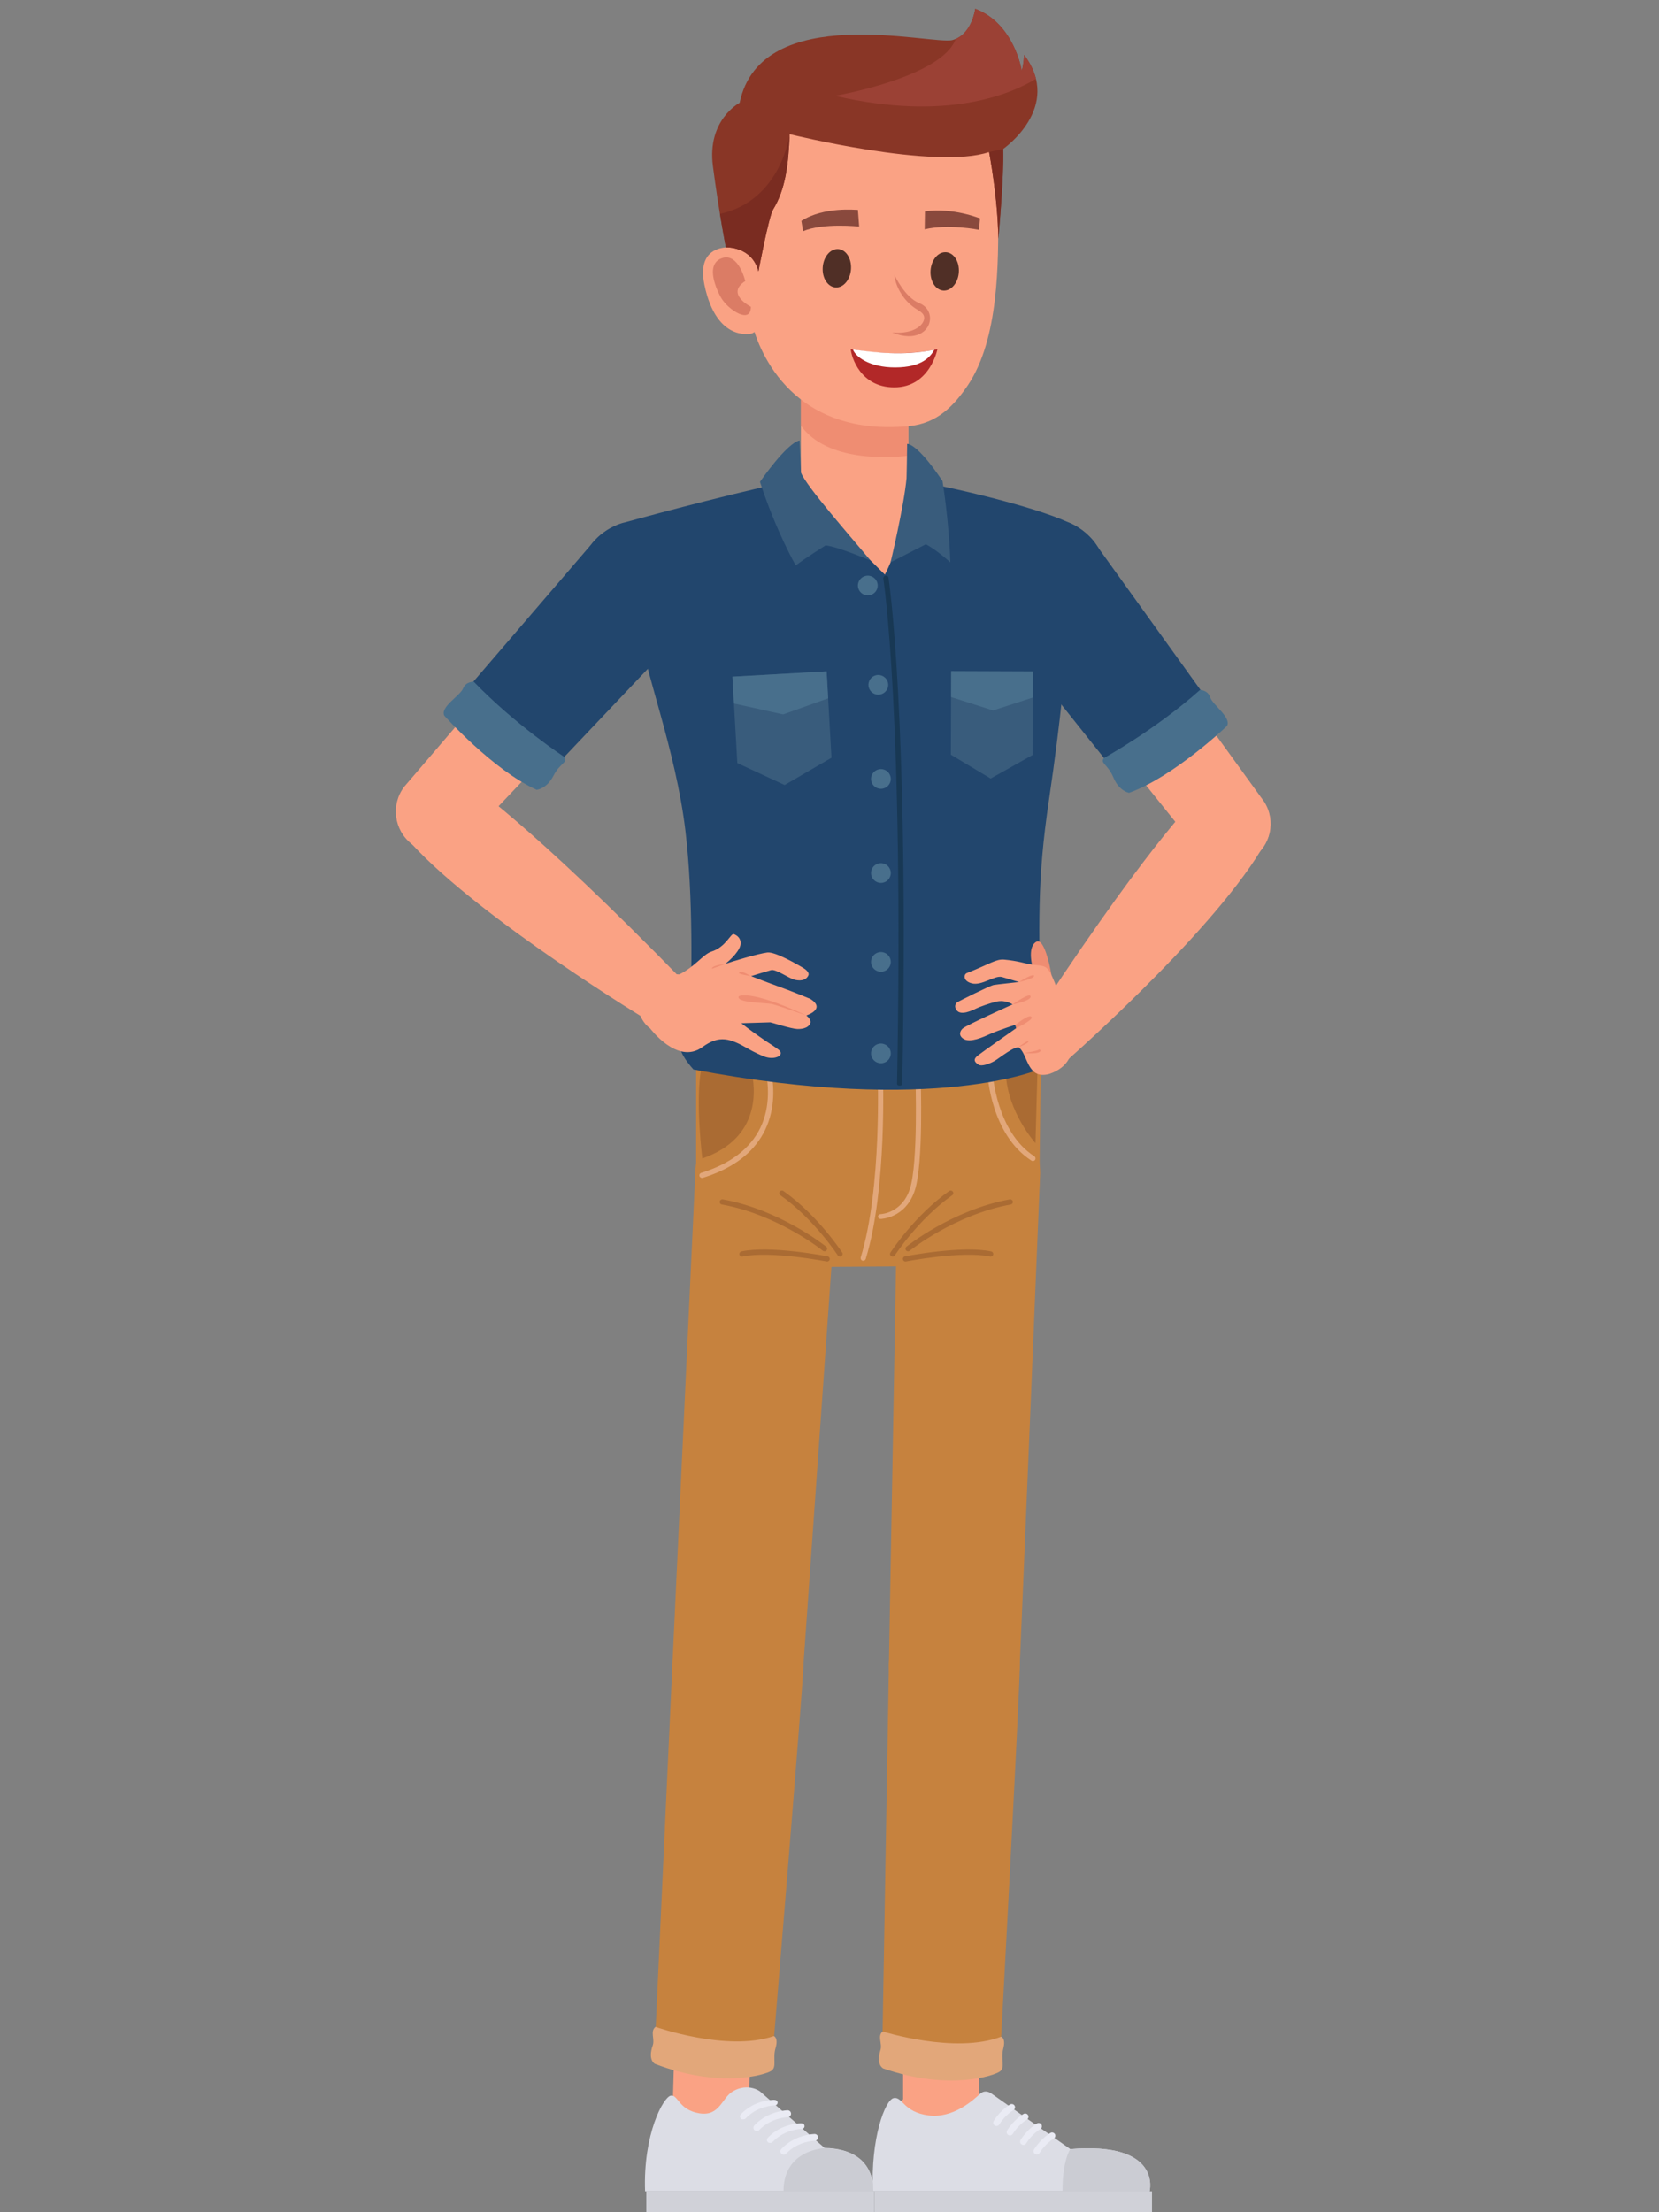 <svg xmlns="http://www.w3.org/2000/svg" xmlns:xlink="http://www.w3.org/1999/xlink" width="192" zoomAndPan="magnify" viewBox="0 0 144 192" height="256" preserveAspectRatio="xMidYMid meet" version="1.0"><rect x="0" y="0" width="144" height="192" fill="#808080" stroke="none"/><defs><clipPath id="b646ff7b20"><path d="M 75.672 190.184 L 100 190.184 L 100 192 L 75.672 192 Z M 75.672 190.184 " clip-rule="nonzero"/></clipPath><clipPath id="0b8e9c4627"><path d="M 56 190.184 L 76 190.184 L 76 192 L 56 192 Z M 56 190.184 " clip-rule="nonzero"/></clipPath><clipPath id="4a2faf4a11"><path d="M 86.285 46.129 L 110.293 46.129 L 110.293 75.242 L 86.285 75.242 Z M 86.285 46.129 " clip-rule="nonzero"/></clipPath><clipPath id="5cdf457a3b"><path d="M 88.18 67.68 L 110.293 67.68 L 110.293 92.637 L 88.18 92.637 Z M 88.18 67.68 " clip-rule="nonzero"/></clipPath></defs><path fill="#faa284" d="M 78.387 183.605 L 84.98 183.605 L 84.98 176.121 L 78.387 176.121 L 78.387 183.605 " fill-opacity="1" fill-rule="nonzero"/><path fill="#c6823e" d="M 77.156 144.473 C 77.23 141.07 79.961 138.805 82.836 138.805 C 85.852 138.805 88.516 141.258 88.516 144.473 C 88.566 146.051 86.754 179.488 86.754 179.488 C 83.938 180.648 80.262 180.441 76.559 179.168 L 77.156 144.473 " fill-opacity="1" fill-rule="nonzero"/><path fill="#c6823e" d="M 77.918 101.824 C 77.918 98.414 80.688 95.652 84.102 95.652 C 87.516 95.652 90.285 98.414 90.285 101.824 C 90.285 101.91 88.594 142.906 88.516 144.473 C 88.445 148.062 85.52 150.141 82.836 150.141 C 79.898 150.141 77.031 147.715 77.16 144.27 L 77.918 101.824 " fill-opacity="1" fill-rule="nonzero"/><path fill="#faa284" d="M 86.043 182.926 C 86.043 182.926 85.172 181.523 81.59 181.523 C 78.008 181.523 77.703 183 77.703 183 L 77.703 184.742 L 86.016 184.742 L 86.043 182.926 " fill-opacity="1" fill-rule="nonzero"/><g clip-path="url(#b646ff7b20)"><path fill="#d0d1d8" d="M 75.887 192 L 99.992 192 L 99.992 190.184 L 75.887 190.184 L 75.887 192 " fill-opacity="1" fill-rule="nonzero"/></g><path fill="#dcdde5" d="M 99.785 190.184 C 99.785 190.184 100.902 185.855 92.898 186.52 L 86.098 181.73 C 86.098 181.73 85.562 181.266 85.059 181.73 C 84.559 182.191 82.773 183.883 80.594 183.598 C 78.414 183.312 78.359 181.98 77.594 182.09 C 76.824 182.195 75.555 185.648 75.77 190.184 L 99.785 190.184 " fill-opacity="1" fill-rule="nonzero"/><path fill="#cbccd3" d="M 92.898 186.523 C 100.902 185.859 99.785 190.184 99.785 190.184 L 92.223 190.184 C 92.223 187.465 92.898 186.523 92.898 186.523 " fill-opacity="1" fill-rule="nonzero"/><path fill="#eaebf4" d="M 89.996 186.988 C 90.09 186.988 90.184 186.938 90.238 186.852 C 90.758 186.016 91.453 185.617 91.461 185.609 C 91.594 185.535 91.645 185.359 91.566 185.223 C 91.488 185.086 91.312 185.039 91.176 185.117 C 91.141 185.137 90.348 185.594 89.754 186.551 C 89.668 186.684 89.711 186.863 89.844 186.945 C 89.891 186.973 89.941 186.988 89.996 186.988 " fill-opacity="1" fill-rule="nonzero"/><path fill="#eaebf4" d="M 88.828 186.164 C 88.926 186.164 89.02 186.113 89.07 186.027 C 89.594 185.191 90.285 184.793 90.293 184.789 C 90.43 184.711 90.477 184.535 90.398 184.398 C 90.32 184.262 90.145 184.215 90.008 184.293 C 89.977 184.312 89.184 184.77 88.586 185.727 C 88.504 185.859 88.543 186.035 88.68 186.121 C 88.727 186.148 88.777 186.164 88.828 186.164 " fill-opacity="1" fill-rule="nonzero"/><path fill="#eaebf4" d="M 87.66 185.34 C 87.758 185.34 87.852 185.293 87.906 185.203 C 88.426 184.367 89.117 183.969 89.125 183.965 C 89.262 183.887 89.312 183.711 89.234 183.574 C 89.152 183.438 88.98 183.391 88.844 183.469 C 88.809 183.488 88.016 183.945 87.418 184.902 C 87.336 185.039 87.379 185.215 87.512 185.297 C 87.559 185.324 87.609 185.34 87.66 185.34 " fill-opacity="1" fill-rule="nonzero"/><path fill="#eaebf4" d="M 86.496 184.516 C 86.59 184.516 86.684 184.469 86.738 184.379 C 87.258 183.543 87.953 183.145 87.961 183.141 C 88.098 183.062 88.145 182.887 88.066 182.75 C 87.988 182.613 87.812 182.57 87.676 182.645 C 87.641 182.664 86.848 183.121 86.254 184.078 C 86.168 184.215 86.211 184.391 86.344 184.473 C 86.395 184.5 86.445 184.516 86.496 184.516 " fill-opacity="1" fill-rule="nonzero"/><path fill="#faa284" d="M 58.371 183.441 L 64.965 183.629 L 65.18 176.148 L 58.586 175.957 L 58.371 183.441 " fill-opacity="1" fill-rule="nonzero"/><path fill="#c6823e" d="M 58.371 144.293 C 58.543 140.891 61.336 138.707 64.211 138.789 C 67.227 138.879 69.82 141.402 69.727 144.617 C 69.73 146.195 66.957 179.566 66.957 179.566 C 64.113 180.645 60.441 180.336 56.777 178.957 L 58.371 144.293 " fill-opacity="1" fill-rule="nonzero"/><path fill="#c6823e" d="M 60.359 101.68 C 60.457 98.277 63.305 95.594 66.719 95.691 C 70.129 95.789 72.82 98.629 72.723 102.035 C 72.719 102.121 69.848 143.051 69.727 144.617 C 69.551 148.199 66.57 150.195 63.887 150.117 C 60.949 150.031 58.152 147.527 58.383 144.086 L 60.359 101.68 " fill-opacity="1" fill-rule="nonzero"/><path fill="#faa284" d="M 66.484 182.926 C 66.484 182.926 65.613 181.523 62.031 181.523 C 58.449 181.523 58.145 183 58.145 183 L 58.145 184.742 L 66.457 184.742 L 66.484 182.926 " fill-opacity="1" fill-rule="nonzero"/><g clip-path="url(#0b8e9c4627)"><path fill="#d0d1d8" d="M 56.098 192 L 75.887 192 L 75.887 190.184 L 56.098 190.184 L 56.098 192 " fill-opacity="1" fill-rule="nonzero"/></g><path fill="#dcdde5" d="M 75.777 190.184 C 75.777 190.184 76.195 186.516 71.566 186.418 L 65.961 181.508 C 65.961 181.508 64.949 180.742 63.621 181.5 C 62.637 182.066 62.492 183.703 60.695 183.414 C 58.902 183.121 58.855 181.773 58.223 181.883 C 57.59 181.992 55.812 185.195 55.992 190.184 L 75.777 190.184 " fill-opacity="1" fill-rule="nonzero"/><path fill="#cbccd3" d="M 71.566 186.441 C 76.195 186.535 75.777 190.184 75.777 190.184 L 68.008 190.184 C 68 186.555 71.566 186.441 71.566 186.441 " fill-opacity="1" fill-rule="nonzero"/><path fill="#eaebf4" d="M 68.027 187.004 C 68.109 187.004 68.188 186.973 68.242 186.914 C 69.266 185.824 70.699 185.797 70.715 185.797 C 70.875 185.793 71.008 185.66 71.004 185.5 C 71.004 185.34 70.867 185.207 70.707 185.211 C 70.641 185.211 69.008 185.246 67.816 186.512 C 67.707 186.629 67.711 186.816 67.828 186.926 C 67.887 186.977 67.957 187.004 68.027 187.004 " fill-opacity="1" fill-rule="nonzero"/><path fill="#eaebf4" d="M 66.859 185.984 C 66.938 185.984 67.016 185.953 67.074 185.891 C 68.098 184.805 69.531 184.773 69.547 184.773 C 69.707 184.773 69.836 184.688 69.832 184.527 C 69.832 184.367 69.703 184.285 69.543 184.285 C 69.539 184.285 69.539 184.285 69.539 184.285 C 69.469 184.285 67.84 184.27 66.645 185.539 C 66.535 185.656 66.543 185.816 66.66 185.926 C 66.715 185.98 66.789 185.984 66.859 185.984 " fill-opacity="1" fill-rule="nonzero"/><path fill="#eaebf4" d="M 65.691 184.961 C 65.766 184.961 65.844 184.93 65.902 184.867 C 66.926 183.781 68.359 183.754 68.375 183.75 C 68.535 183.75 68.664 183.609 68.664 183.449 C 68.664 183.289 68.531 183.152 68.371 183.152 C 68.371 183.152 68.371 183.152 68.367 183.152 C 68.301 183.152 66.668 183.195 65.477 184.461 C 65.367 184.578 65.371 184.77 65.488 184.879 C 65.547 184.93 65.617 184.961 65.691 184.961 " fill-opacity="1" fill-rule="nonzero"/><path fill="#eaebf4" d="M 64.52 183.938 C 64.598 183.938 64.676 183.906 64.734 183.848 C 65.758 182.758 67.191 182.73 67.203 182.73 C 67.367 182.73 67.496 182.648 67.496 182.484 C 67.492 182.324 67.359 182.246 67.203 182.246 C 67.199 182.246 67.199 182.246 67.199 182.246 C 67.129 182.246 65.5 182.23 64.309 183.496 C 64.195 183.613 64.203 183.773 64.32 183.887 C 64.375 183.938 64.449 183.938 64.52 183.938 " fill-opacity="1" fill-rule="nonzero"/><path fill="#c6823e" d="M 60.422 92.18 L 90.336 92.18 L 90.219 102.773 C 90.137 106.621 86.992 109.738 83.148 109.871 L 67.441 109.984 C 63.52 109.875 60.422 106.613 60.422 102.672 C 60.422 102.457 60.422 92.18 60.422 92.18 " fill-opacity="1" fill-rule="nonzero"/><path fill="#aa6b33" d="M 65.207 92.863 C 65.582 94.43 66.094 98.766 60.961 100.543 C 60.961 100.543 60.355 95.699 60.848 92.863 L 65.207 92.863 " fill-opacity="1" fill-rule="nonzero"/><path fill="#e2a77a" d="M 60.867 101.793 C 63.395 101.008 65.121 99.688 66 97.875 C 66.898 96.008 66.691 94.02 66.441 92.863 L 66.91 92.863 C 67.172 94.09 67.348 96.117 66.41 98.066 C 65.57 99.812 64.008 101.121 61.754 101.969 C 61.512 102.059 61.262 102.145 61.004 102.227 C 60.883 102.262 60.754 102.195 60.715 102.078 C 60.68 101.957 60.746 101.828 60.867 101.793 " fill-opacity="1" fill-rule="nonzero"/><path fill="#aa6b33" d="M 72.91 109.059 C 72.949 109.059 72.992 109.047 73.031 109.023 C 73.137 108.957 73.168 108.816 73.102 108.711 C 73.078 108.68 71.016 105.5 68.004 103.371 C 67.898 103.297 67.758 103.32 67.684 103.422 C 67.613 103.527 67.637 103.668 67.738 103.738 C 70.68 105.816 72.699 108.926 72.719 108.957 C 72.762 109.023 72.836 109.059 72.91 109.059 " fill-opacity="1" fill-rule="nonzero"/><path fill="#aa6b33" d="M 71.566 108.602 C 71.633 108.602 71.699 108.574 71.742 108.52 C 71.824 108.422 71.809 108.281 71.711 108.199 C 71.672 108.168 67.742 105.004 62.738 104.094 C 62.613 104.074 62.496 104.156 62.473 104.277 C 62.449 104.398 62.531 104.52 62.656 104.539 C 67.543 105.43 71.383 108.52 71.422 108.551 C 71.465 108.586 71.516 108.602 71.566 108.602 " fill-opacity="1" fill-rule="nonzero"/><path fill="#aa6b33" d="M 71.793 109.488 C 71.902 109.488 71.996 109.414 72.02 109.305 C 72.043 109.184 71.961 109.062 71.836 109.039 C 71.637 109 66.875 108.078 64.355 108.609 C 64.234 108.637 64.156 108.758 64.18 108.883 C 64.207 109.004 64.328 109.082 64.449 109.055 C 66.879 108.539 71.699 109.473 71.75 109.484 C 71.766 109.488 71.781 109.488 71.793 109.488 " fill-opacity="1" fill-rule="nonzero"/><path fill="#aa6b33" d="M 77.48 109.059 C 77.438 109.059 77.395 109.047 77.355 109.023 C 77.25 108.957 77.219 108.816 77.289 108.711 C 77.309 108.68 79.371 105.5 82.387 103.371 C 82.488 103.297 82.629 103.32 82.703 103.422 C 82.777 103.527 82.75 103.668 82.648 103.738 C 79.707 105.816 77.691 108.926 77.672 108.957 C 77.629 109.023 77.555 109.059 77.48 109.059 " fill-opacity="1" fill-rule="nonzero"/><path fill="#aa6b33" d="M 78.824 108.602 C 78.758 108.602 78.691 108.574 78.645 108.52 C 78.566 108.422 78.582 108.281 78.676 108.199 C 78.719 108.168 82.648 105.004 87.648 104.094 C 87.773 104.074 87.895 104.156 87.914 104.277 C 87.938 104.398 87.855 104.52 87.73 104.539 C 82.844 105.43 79.004 108.52 78.965 108.551 C 78.922 108.586 78.871 108.602 78.824 108.602 " fill-opacity="1" fill-rule="nonzero"/><path fill="#aa6b33" d="M 78.594 109.488 C 78.488 109.488 78.395 109.414 78.371 109.305 C 78.348 109.184 78.426 109.062 78.551 109.039 C 78.75 109 83.516 108.078 86.031 108.609 C 86.156 108.637 86.234 108.758 86.207 108.883 C 86.184 109.004 86.059 109.082 85.938 109.055 C 83.512 108.539 78.688 109.473 78.641 109.484 C 78.625 109.488 78.609 109.488 78.594 109.488 " fill-opacity="1" fill-rule="nonzero"/><path fill="#e2a77a" d="M 74.926 109.422 C 75.023 109.422 75.113 109.359 75.145 109.262 C 77.012 103.172 76.637 93.234 76.633 93.137 C 76.629 93.012 76.523 92.914 76.398 92.918 C 76.27 92.926 76.172 93.027 76.18 93.156 C 76.184 93.254 76.555 103.113 74.711 109.129 C 74.676 109.25 74.742 109.375 74.859 109.414 C 74.883 109.418 74.906 109.422 74.926 109.422 " fill-opacity="1" fill-rule="nonzero"/><path fill="#e2a77a" d="M 76.441 105.793 C 76.441 105.793 76.441 105.793 76.445 105.793 C 76.469 105.793 78.609 105.742 79.406 103.309 C 80.168 100.992 79.922 93.758 79.91 93.449 C 79.906 93.324 79.797 93.23 79.676 93.234 C 79.551 93.242 79.453 93.348 79.457 93.473 C 79.461 93.547 79.711 100.945 78.977 103.188 C 78.277 105.316 76.453 105.375 76.438 105.375 C 76.312 105.379 76.211 105.465 76.215 105.59 C 76.215 105.715 76.316 105.793 76.441 105.793 " fill-opacity="1" fill-rule="nonzero"/><path fill="#aa6b33" d="M 90.051 92.863 L 89.879 99.215 C 89.879 99.215 87.453 96.531 87.301 93.145 L 90.051 92.863 " fill-opacity="1" fill-rule="nonzero"/><path fill="#e2a77a" d="M 89.652 100.77 C 89.727 100.77 89.801 100.73 89.844 100.664 C 89.914 100.559 89.883 100.422 89.777 100.352 C 86.469 98.215 86.168 93.184 86.164 93.133 C 86.16 93.008 86.047 92.914 85.926 92.918 C 85.801 92.926 85.703 93.031 85.711 93.156 C 85.723 93.371 86.023 98.469 89.527 100.73 C 89.566 100.758 89.609 100.77 89.652 100.77 " fill-opacity="1" fill-rule="nonzero"/><path fill="#faa284" d="M 69.516 43.18 L 78.84 43.18 L 78.84 32.289 L 69.516 32.289 L 69.516 43.18 " fill-opacity="1" fill-rule="nonzero"/><path fill="#ef8d72" d="M 69.516 36.941 L 69.516 32.289 L 78.84 32.289 L 78.84 39.551 C 77.25 39.742 71.793 40.117 69.516 36.941 " fill-opacity="1" fill-rule="nonzero"/><path fill="#faa284" d="M 80.016 42.188 C 80.016 42.188 74.527 40.91 67.992 42.188 C 67.992 42.188 71.723 55.016 76.613 55.016 C 81.504 55.016 80.016 42.188 80.016 42.188 " fill-opacity="1" fill-rule="nonzero"/><path fill="#22466d" d="M 50.367 49.227 C 51.301 45.863 54.266 45.332 54.266 45.332 C 54.266 45.332 62.105 43.156 68.574 41.75 L 76.809 49.871 C 78.457 46.641 79.367 41.75 79.367 41.75 C 82.309 42.211 89.746 43.949 92.68 45.316 C 92.68 45.316 95.766 46.344 96.059 49.863 C 96.059 49.863 96.102 51.445 92.762 53.633 C 92.559 57.336 92.078 62.461 91.059 69.359 C 89.98 76.664 90.207 79.883 90.285 88.891 C 90.559 89.23 90.914 90.184 91.168 90.57 C 91.664 91.324 90.355 92.75 90.355 92.75 C 90.355 92.75 81.266 96.828 60.188 92.82 C 59.449 91.984 59.066 91.312 58.988 90.781 C 58.949 90.496 59.441 89.664 59.902 88.965 C 60.043 84.781 60.176 77.871 59.5 72.152 C 58.656 65.02 55.871 58.066 55.418 54.234 C 49.504 51.758 50.367 49.227 50.367 49.227 " fill-opacity="1" fill-rule="nonzero"/><path fill="#395c7c" d="M 78.738 38.527 C 78.738 38.527 79.555 38.383 81.809 41.75 C 81.809 41.75 82.375 45.184 82.488 48.812 C 82.488 48.812 81.391 47.793 80.367 47.234 L 77.301 48.805 C 77.301 48.805 78.461 43.949 78.688 41.5 C 78.688 41.5 78.738 39.301 78.738 38.527 " fill-opacity="1" fill-rule="nonzero"/><path fill="#395c7c" d="M 69.41 38.227 L 69.527 41.023 C 69.98 42.207 73.805 46.527 75.562 48.652 C 75.562 48.652 72.57 47.383 71.648 47.34 C 71.648 47.34 69.742 48.543 69.07 49.078 C 69.07 49.078 67.367 46.129 65.965 41.82 C 65.965 41.82 68.273 38.453 69.41 38.227 " fill-opacity="1" fill-rule="nonzero"/><path fill="#183854" d="M 78.09 94.223 C 78.215 94.223 78.316 94.18 78.316 94.059 C 78.922 61.941 77.141 50.254 77.121 50.137 C 77.105 50.016 76.988 49.945 76.863 49.965 C 76.738 49.984 76.652 50.105 76.676 50.23 C 76.691 50.344 78.469 61.98 77.863 94.047 C 77.859 94.168 77.961 94.223 78.086 94.223 C 78.086 94.223 78.09 94.223 78.09 94.223 " fill-opacity="1" fill-rule="nonzero"/><path fill="#395c7c" d="M 82.535 65.5 L 85.988 67.57 L 89.633 65.523 L 89.66 58.277 L 82.562 58.25 L 82.535 65.5 " fill-opacity="1" fill-rule="nonzero"/><path fill="#486f8c" d="M 82.555 60.5 L 82.562 58.25 L 89.66 58.277 L 89.648 60.539 L 86.195 61.66 L 82.555 60.5 " fill-opacity="1" fill-rule="nonzero"/><path fill="#395c7c" d="M 64 66.227 L 68.105 68.133 L 72.172 65.766 L 71.75 58.27 L 63.574 58.73 L 64 66.227 " fill-opacity="1" fill-rule="nonzero"/><path fill="#486f8c" d="M 63.707 61.059 L 63.574 58.73 L 71.75 58.27 L 71.883 60.609 L 67.973 62.004 L 63.707 61.059 " fill-opacity="1" fill-rule="nonzero"/><path fill="#486f8c" d="M 74.465 50.816 C 74.465 50.344 74.852 49.961 75.324 49.961 C 75.801 49.961 76.184 50.344 76.184 50.816 C 76.184 51.289 75.801 51.672 75.324 51.672 C 74.852 51.672 74.465 51.289 74.465 50.816 " fill-opacity="1" fill-rule="nonzero"/><path fill="#486f8c" d="M 75.379 59.438 C 75.379 58.965 75.762 58.582 76.234 58.582 C 76.707 58.582 77.094 58.965 77.094 59.438 C 77.094 59.91 76.707 60.293 76.234 60.293 C 75.762 60.293 75.379 59.91 75.379 59.438 " fill-opacity="1" fill-rule="nonzero"/><path fill="#486f8c" d="M 75.605 67.605 C 75.605 67.133 75.988 66.75 76.461 66.75 C 76.938 66.75 77.32 67.133 77.32 67.605 C 77.32 68.078 76.938 68.461 76.461 68.461 C 75.988 68.461 75.605 68.078 75.605 67.605 " fill-opacity="1" fill-rule="nonzero"/><path fill="#486f8c" d="M 75.605 75.77 C 75.605 75.297 75.988 74.914 76.461 74.914 C 76.938 74.914 77.32 75.297 77.32 75.77 C 77.32 76.246 76.938 76.629 76.461 76.629 C 75.988 76.629 75.605 76.246 75.605 75.77 " fill-opacity="1" fill-rule="nonzero"/><path fill="#486f8c" d="M 75.605 83.484 C 75.605 83.012 75.988 82.629 76.461 82.629 C 76.938 82.629 77.32 83.012 77.32 83.484 C 77.32 83.957 76.938 84.34 76.461 84.34 C 75.988 84.34 75.605 83.957 75.605 83.484 " fill-opacity="1" fill-rule="nonzero"/><path fill="#486f8c" d="M 75.605 91.426 C 75.605 90.953 75.988 90.57 76.461 90.57 C 76.938 90.57 77.32 90.953 77.32 91.426 C 77.32 91.898 76.938 92.281 76.461 92.281 C 75.988 92.281 75.605 91.898 75.605 91.426 " fill-opacity="1" fill-rule="nonzero"/><path fill="#e2a77a" d="M 86.898 176.766 C 86.898 176.766 87.324 176.875 87.082 177.801 C 86.844 178.727 87.285 179.441 86.773 179.793 C 86.262 180.145 82.395 181.488 76.672 179.523 C 76.672 179.523 76.008 179.238 76.426 177.914 C 76.598 177.367 76.133 176.703 76.609 176.309 C 76.609 176.309 82.891 178.297 86.898 176.766 " fill-opacity="1" fill-rule="nonzero"/><path fill="#e2a77a" d="M 67.168 176.711 C 67.168 176.711 67.586 176.836 67.316 177.758 C 67.047 178.672 67.461 179.398 66.938 179.734 C 66.414 180.07 62.508 181.285 56.852 179.125 C 56.852 179.125 56.199 178.82 56.66 177.512 C 56.848 176.969 56.41 176.293 56.898 175.91 C 56.898 175.91 63.109 178.109 67.168 176.711 " fill-opacity="1" fill-rule="nonzero"/><path fill="#faa284" d="M 64.441 21.684 C 64.441 21.684 61.492 6.09 76.234 6.09 C 87.301 6.09 86.645 18.66 86.645 18.66 C 86.652 22.645 86.734 29.418 83.988 33.465 C 82.828 35.168 81.383 36.75 78.906 36.984 C 68.238 38 65.66 29.656 65.281 28.086 C 64.812 26.125 64.441 21.684 64.441 21.684 " fill-opacity="1" fill-rule="nonzero"/><path fill="#502f26" d="M 80.766 23.652 C 80.777 24.57 81.332 25.273 82.016 25.219 C 82.695 25.164 83.242 24.375 83.23 23.457 C 83.223 22.535 82.664 21.836 81.98 21.891 C 81.301 21.941 80.758 22.734 80.766 23.652 " fill-opacity="1" fill-rule="nonzero"/><path fill="#502f26" d="M 71.406 23.383 C 71.414 24.301 71.977 25 72.656 24.949 C 73.336 24.895 73.883 24.102 73.871 23.184 C 73.863 22.266 73.305 21.562 72.625 21.617 C 71.941 21.672 71.398 22.461 71.406 23.383 " fill-opacity="1" fill-rule="nonzero"/><path fill="#db7c65" d="M 77.445 28.867 C 79.52 29.703 80.637 28.73 80.719 27.754 C 80.773 27.117 80.41 26.555 79.797 26.312 C 78.535 25.82 77.648 23.887 77.637 23.867 C 77.633 24.312 78.082 25.984 79.684 26.914 C 80.027 27.113 80.242 27.324 80.219 27.641 C 80.172 28.188 79.379 29.008 77.445 28.867 " fill-opacity="1" fill-rule="nonzero"/><path fill="#89493d" d="M 84.973 19.945 L 85.066 18.949 C 84.93 18.934 82.793 18.008 80.285 18.344 L 80.262 19.902 C 82.316 19.418 84.941 19.938 84.973 19.945 " fill-opacity="1" fill-rule="nonzero"/><path fill="#89493d" d="M 69.707 20.066 C 71.441 19.324 74.543 19.664 74.574 19.66 L 74.465 18.215 C 74.344 18.234 71.531 17.906 69.559 19.172 L 69.707 20.066 " fill-opacity="1" fill-rule="nonzero"/><path fill="#b22828" d="M 73.848 30.305 C 73.848 30.305 77.746 31.098 81.367 30.305 C 81.367 30.305 80.727 33.629 77.609 33.621 C 74.668 33.617 73.883 30.945 73.848 30.305 " fill-opacity="1" fill-rule="nonzero"/><path fill="#ffffff" d="M 77.691 31.891 C 80.09 31.891 80.793 30.902 81.094 30.359 C 78.281 30.914 76.016 30.582 74.039 30.34 C 74.25 30.938 75.434 31.891 77.691 31.891 " fill-opacity="1" fill-rule="nonzero"/><path fill="#faa284" d="M 64.328 21.555 C 64.328 21.555 65.527 21.816 65.945 25.184 C 66.363 28.547 65.52 28.824 65.266 28.941 C 65.266 28.941 62.211 29.793 61.148 24.746 C 60.27 20.559 64.328 21.555 64.328 21.555 " fill-opacity="1" fill-rule="nonzero"/><path fill="#db7c65" d="M 65.176 26.625 C 65.176 26.625 62.949 25.512 64.688 24.395 C 64.688 24.395 64.102 21.852 62.613 22.426 C 61.125 23.004 62.316 25.387 62.613 25.879 C 63.234 26.91 65.176 28.172 65.176 26.625 " fill-opacity="1" fill-rule="nonzero"/><path fill="#893626" d="M 86.652 20.719 C 86.652 20.719 87.152 15.426 87.074 12.93 C 87.074 12.93 92.305 9.301 88.895 4.766 C 88.895 4.766 88.855 5.578 88.688 6.145 C 88.688 6.145 88.062 2.059 84.648 0.758 C 84.648 0.758 84.375 3.023 82.664 3.477 C 80.953 3.934 66.059 0 64.199 8.922 C 64.199 8.922 61.359 10.398 61.879 14.406 C 62.398 18.414 63.004 21.469 63.004 21.469 C 63.004 21.469 65.262 21.355 65.832 23.555 C 65.832 23.555 66.723 18.801 67.102 18.188 C 68.164 16.465 68.445 14.312 68.539 11.645 C 68.539 11.645 81.215 14.785 85.852 13.195 C 85.852 13.195 86.613 17.164 86.652 20.719 " fill-opacity="1" fill-rule="nonzero"/><path fill="#7a2c21" d="M 86.652 20.719 C 86.613 17.164 85.852 13.195 85.852 13.195 L 87.074 12.93 C 87.152 15.426 86.652 20.719 86.652 20.719 " fill-opacity="1" fill-rule="nonzero"/><path fill="#7a2c21" d="M 68.539 11.645 C 68.445 14.312 68.164 16.465 67.102 18.188 C 66.723 18.801 65.832 23.555 65.832 23.555 C 65.262 21.355 63.004 21.469 63.004 21.469 C 63.004 21.469 62.785 20.344 62.492 18.562 C 67.812 17.418 68.539 11.645 68.539 11.645 " fill-opacity="1" fill-rule="nonzero"/><path fill="#9b4135" d="M 84.648 0.758 C 88.062 2.059 88.688 6.145 88.688 6.145 C 88.855 5.578 88.895 4.766 88.895 4.766 C 89.434 5.484 89.758 6.18 89.918 6.84 C 87.746 8.168 82.156 10.566 72.484 8.316 C 72.484 8.316 81.754 6.715 82.957 3.375 C 84.406 2.758 84.648 0.758 84.648 0.758 " fill-opacity="1" fill-rule="nonzero"/><path fill="#faa284" d="M 52.289 48.203 C 53.723 46.371 56.379 46.047 58.219 47.477 C 60.059 48.91 60.383 51.562 58.945 53.395 C 58.719 53.684 40.711 72.68 40.711 72.68 C 39.484 74.188 37.27 74.445 35.73 73.246 C 34.191 72.047 33.906 69.84 35.078 68.289 L 52.289 48.203 " fill-opacity="1" fill-rule="nonzero"/><path fill="#faa284" d="M 35.543 73.074 C 34.133 71.734 34.055 69.512 35.379 68.078 C 36.699 66.645 38.977 66.5 40.434 67.789 C 40.434 67.789 45.84 71.289 59.48 85.316 L 56.391 88.664 C 56.391 88.664 41.801 79.844 35.73 73.238 C 35.691 73.195 35.543 73.074 35.543 73.074 " fill-opacity="1" fill-rule="nonzero"/><path fill="#22466d" d="M 40.086 60.328 L 51.273 47.305 C 53.148 44.938 56.609 44.523 58.996 46.387 C 61.387 48.258 61.812 51.723 59.938 54.113 C 59.77 54.32 54.062 60.34 47.723 67.02 C 45.754 65.57 42.523 63.027 40.086 60.328 " fill-opacity="1" fill-rule="nonzero"/><path fill="#486f8c" d="M 49.004 65.711 C 49.004 65.711 44.75 62.93 41.129 59.172 C 41.129 59.172 40.445 59.125 40.195 59.75 C 39.945 60.379 38.199 61.352 38.559 62.105 C 38.559 62.105 42.789 66.844 46.582 68.547 C 46.582 68.547 47.449 68.48 48.035 67.336 C 48.621 66.195 49.289 66.211 49.004 65.711 " fill-opacity="1" fill-rule="nonzero"/><g clip-path="url(#4a2faf4a11)"><path fill="#faa284" d="M 94.238 48.168 C 92.957 46.223 90.336 45.684 88.387 46.961 C 86.438 48.238 85.895 50.852 87.176 52.797 C 87.375 53.102 103.766 73.504 103.766 73.504 C 104.863 75.109 107.047 75.551 108.68 74.48 C 110.312 73.41 110.777 71.234 109.738 69.594 L 94.238 48.168 " fill-opacity="1" fill-rule="nonzero"/></g><g clip-path="url(#5cdf457a3b)"><path fill="#faa284" d="M 109.613 73.566 C 110.73 71.977 110.371 69.785 108.789 68.637 C 107.211 67.488 104.949 67.793 103.777 69.344 C 103.777 69.344 99.164 73.836 88.559 90.266 L 92.004 92.578 C 92.004 92.578 104.812 81.434 109.461 73.766 C 109.492 73.715 109.613 73.566 109.613 73.566 " fill-opacity="1" fill-rule="nonzero"/></g><path fill="#22466d" d="M 105.242 61.324 L 95.219 47.391 C 93.551 44.871 90.141 44.164 87.605 45.816 C 85.059 47.473 84.336 50.887 86 53.43 C 86.148 53.652 91.312 60.141 97.059 67.336 C 99.145 66.059 102.578 63.805 105.242 61.324 " fill-opacity="1" fill-rule="nonzero"/><path fill="#486f8c" d="M 95.805 65.797 C 95.805 65.797 100.266 63.352 104.164 59.879 C 104.164 59.879 104.852 59.891 105.051 60.535 C 105.254 61.176 106.918 62.281 106.5 63.008 C 106.5 63.008 101.914 67.406 98.004 68.809 C 98.004 68.809 97.145 68.676 96.648 67.492 C 96.152 66.305 95.484 66.27 95.805 65.797 " fill-opacity="1" fill-rule="nonzero"/><path fill="#faa284" d="M 55.613 86.211 C 56.324 84.172 57.406 84.496 57.406 84.496 L 58.969 84.57 C 60.328 83.895 61.051 82.809 61.754 82.59 C 63.016 82.195 63.434 80.969 63.699 81.074 C 64.277 81.293 64.418 81.824 64.164 82.312 C 63.805 83.012 62.949 83.66 62.949 83.66 C 63.5 83.461 65.789 82.77 66.602 82.668 C 67.301 82.578 69.328 83.781 69.57 83.918 C 69.871 84.086 70.301 84.379 70.16 84.668 C 69.926 85.152 69.352 85.141 68.914 85.016 C 68.434 84.875 67.336 84.094 66.938 84.195 C 66.711 84.258 65.305 84.676 65.195 84.719 C 65.195 84.719 66.926 85.391 67.668 85.652 C 68.527 85.953 70.328 86.691 70.328 86.691 C 71.742 87.578 69.988 88.133 69.988 88.133 C 70.094 88.219 70.449 88.535 70.336 88.805 C 70.133 89.312 69.395 89.316 69.211 89.309 C 68.648 89.285 66.91 88.723 66.863 88.73 C 66.863 88.727 64.344 88.805 64.344 88.805 C 65.102 89.395 65.547 89.719 66.488 90.363 C 66.645 90.473 67.66 91.098 67.73 91.254 C 67.82 91.441 67.742 91.605 67.57 91.691 C 67.215 91.867 66.781 91.852 66.379 91.715 C 66.184 91.652 65.41 91.297 64.996 91.055 C 63.359 90.102 62.445 89.805 60.953 90.887 C 58.801 92.449 56.43 89.254 56.43 89.254 C 56.43 89.254 54.902 88.25 55.613 86.211 " fill-opacity="1" fill-rule="nonzero"/><path fill="#ef8d72" d="M 62.949 83.66 L 61.797 84.078 C 61.797 84.078 61.668 83.812 62.949 83.66 " fill-opacity="1" fill-rule="nonzero"/><path fill="#ef8d72" d="M 69.988 88.133 C 69.988 88.133 67.629 87.305 67.09 87.16 C 66.547 87.012 63.898 87.059 64.113 86.48 C 64.113 86.48 64.91 85.785 69.988 88.133 " fill-opacity="1" fill-rule="nonzero"/><path fill="#ef8d72" d="M 65.195 84.719 C 65.195 84.719 63.867 84.527 64.188 84.395 C 64.504 84.262 64.934 84.617 65.195 84.719 " fill-opacity="1" fill-rule="nonzero"/><path fill="#ef8d72" d="M 89.66 84.051 C 89.66 84.051 89.105 82.258 89.934 81.746 C 90.719 81.262 91.27 84.637 91.27 84.637 L 89.66 84.051 " fill-opacity="1" fill-rule="nonzero"/><path fill="#faa284" d="M 83.094 86.98 C 83.184 86.918 85.855 85.574 86.246 85.488 C 86.477 85.438 88.445 85.238 88.457 85.23 L 86.973 84.797 C 86.355 84.621 85.219 85.574 84.355 85.348 C 83.566 85.141 83.633 84.566 83.93 84.449 C 85.945 83.656 86.445 83.223 87.16 83.285 C 88.336 83.395 88.969 83.621 89.426 83.695 C 90.383 83.852 90.73 83.703 91.129 84.355 C 91.16 84.41 92.277 86.426 92.953 90.641 C 93.266 92.617 91.043 93.219 91.043 93.219 C 89.176 93.703 89.23 91.609 88.488 90.949 C 88.176 90.668 86.766 91.828 86.305 92.094 C 85.844 92.355 85.199 92.562 84.953 92.414 C 84.383 92.07 84.621 91.812 84.891 91.598 C 85.309 91.27 88.203 89.238 88.203 89.238 C 88.188 89.129 88.156 89.043 88.137 88.938 C 88.137 88.938 86.664 89.418 85.965 89.73 C 85.328 90.02 84.211 90.52 83.645 90.172 C 83.129 89.855 83.371 89.438 83.551 89.273 C 83.883 88.965 87.891 87.176 87.891 87.176 C 87.891 87.176 87.297 86.742 86.473 86.934 C 85.914 87.066 85.012 87.391 84.727 87.531 C 84.344 87.723 83.426 88.148 83.059 87.707 C 82.801 87.395 82.914 87.109 83.094 86.98 " fill-opacity="1" fill-rule="nonzero"/><path fill="#ef8d72" d="M 88.34 90.906 C 88.34 90.906 89.055 90.402 89.191 90.367 C 89.324 90.332 89.414 90.516 88.34 90.906 " fill-opacity="1" fill-rule="nonzero"/><path fill="#ef8d72" d="M 88.863 91.395 C 88.863 91.395 90.027 91.227 90.156 91.102 C 90.293 90.977 90.789 91.555 88.863 91.395 " fill-opacity="1" fill-rule="nonzero"/><path fill="#ef8d72" d="M 88.203 89.238 C 88.203 89.238 89.645 88.547 89.551 88.293 C 89.422 87.953 88.492 88.684 88.137 88.938 L 88.203 89.238 " fill-opacity="1" fill-rule="nonzero"/><path fill="#ef8d72" d="M 87.891 87.176 C 87.891 87.176 89.504 86.867 89.453 86.48 C 89.402 86.098 87.891 87.176 87.891 87.176 " fill-opacity="1" fill-rule="nonzero"/><path fill="#ef8d72" d="M 88.457 85.23 C 88.457 85.23 89.664 84.961 89.746 84.73 C 89.832 84.5 89.281 84.699 88.457 85.23 " fill-opacity="1" fill-rule="nonzero"/></svg>